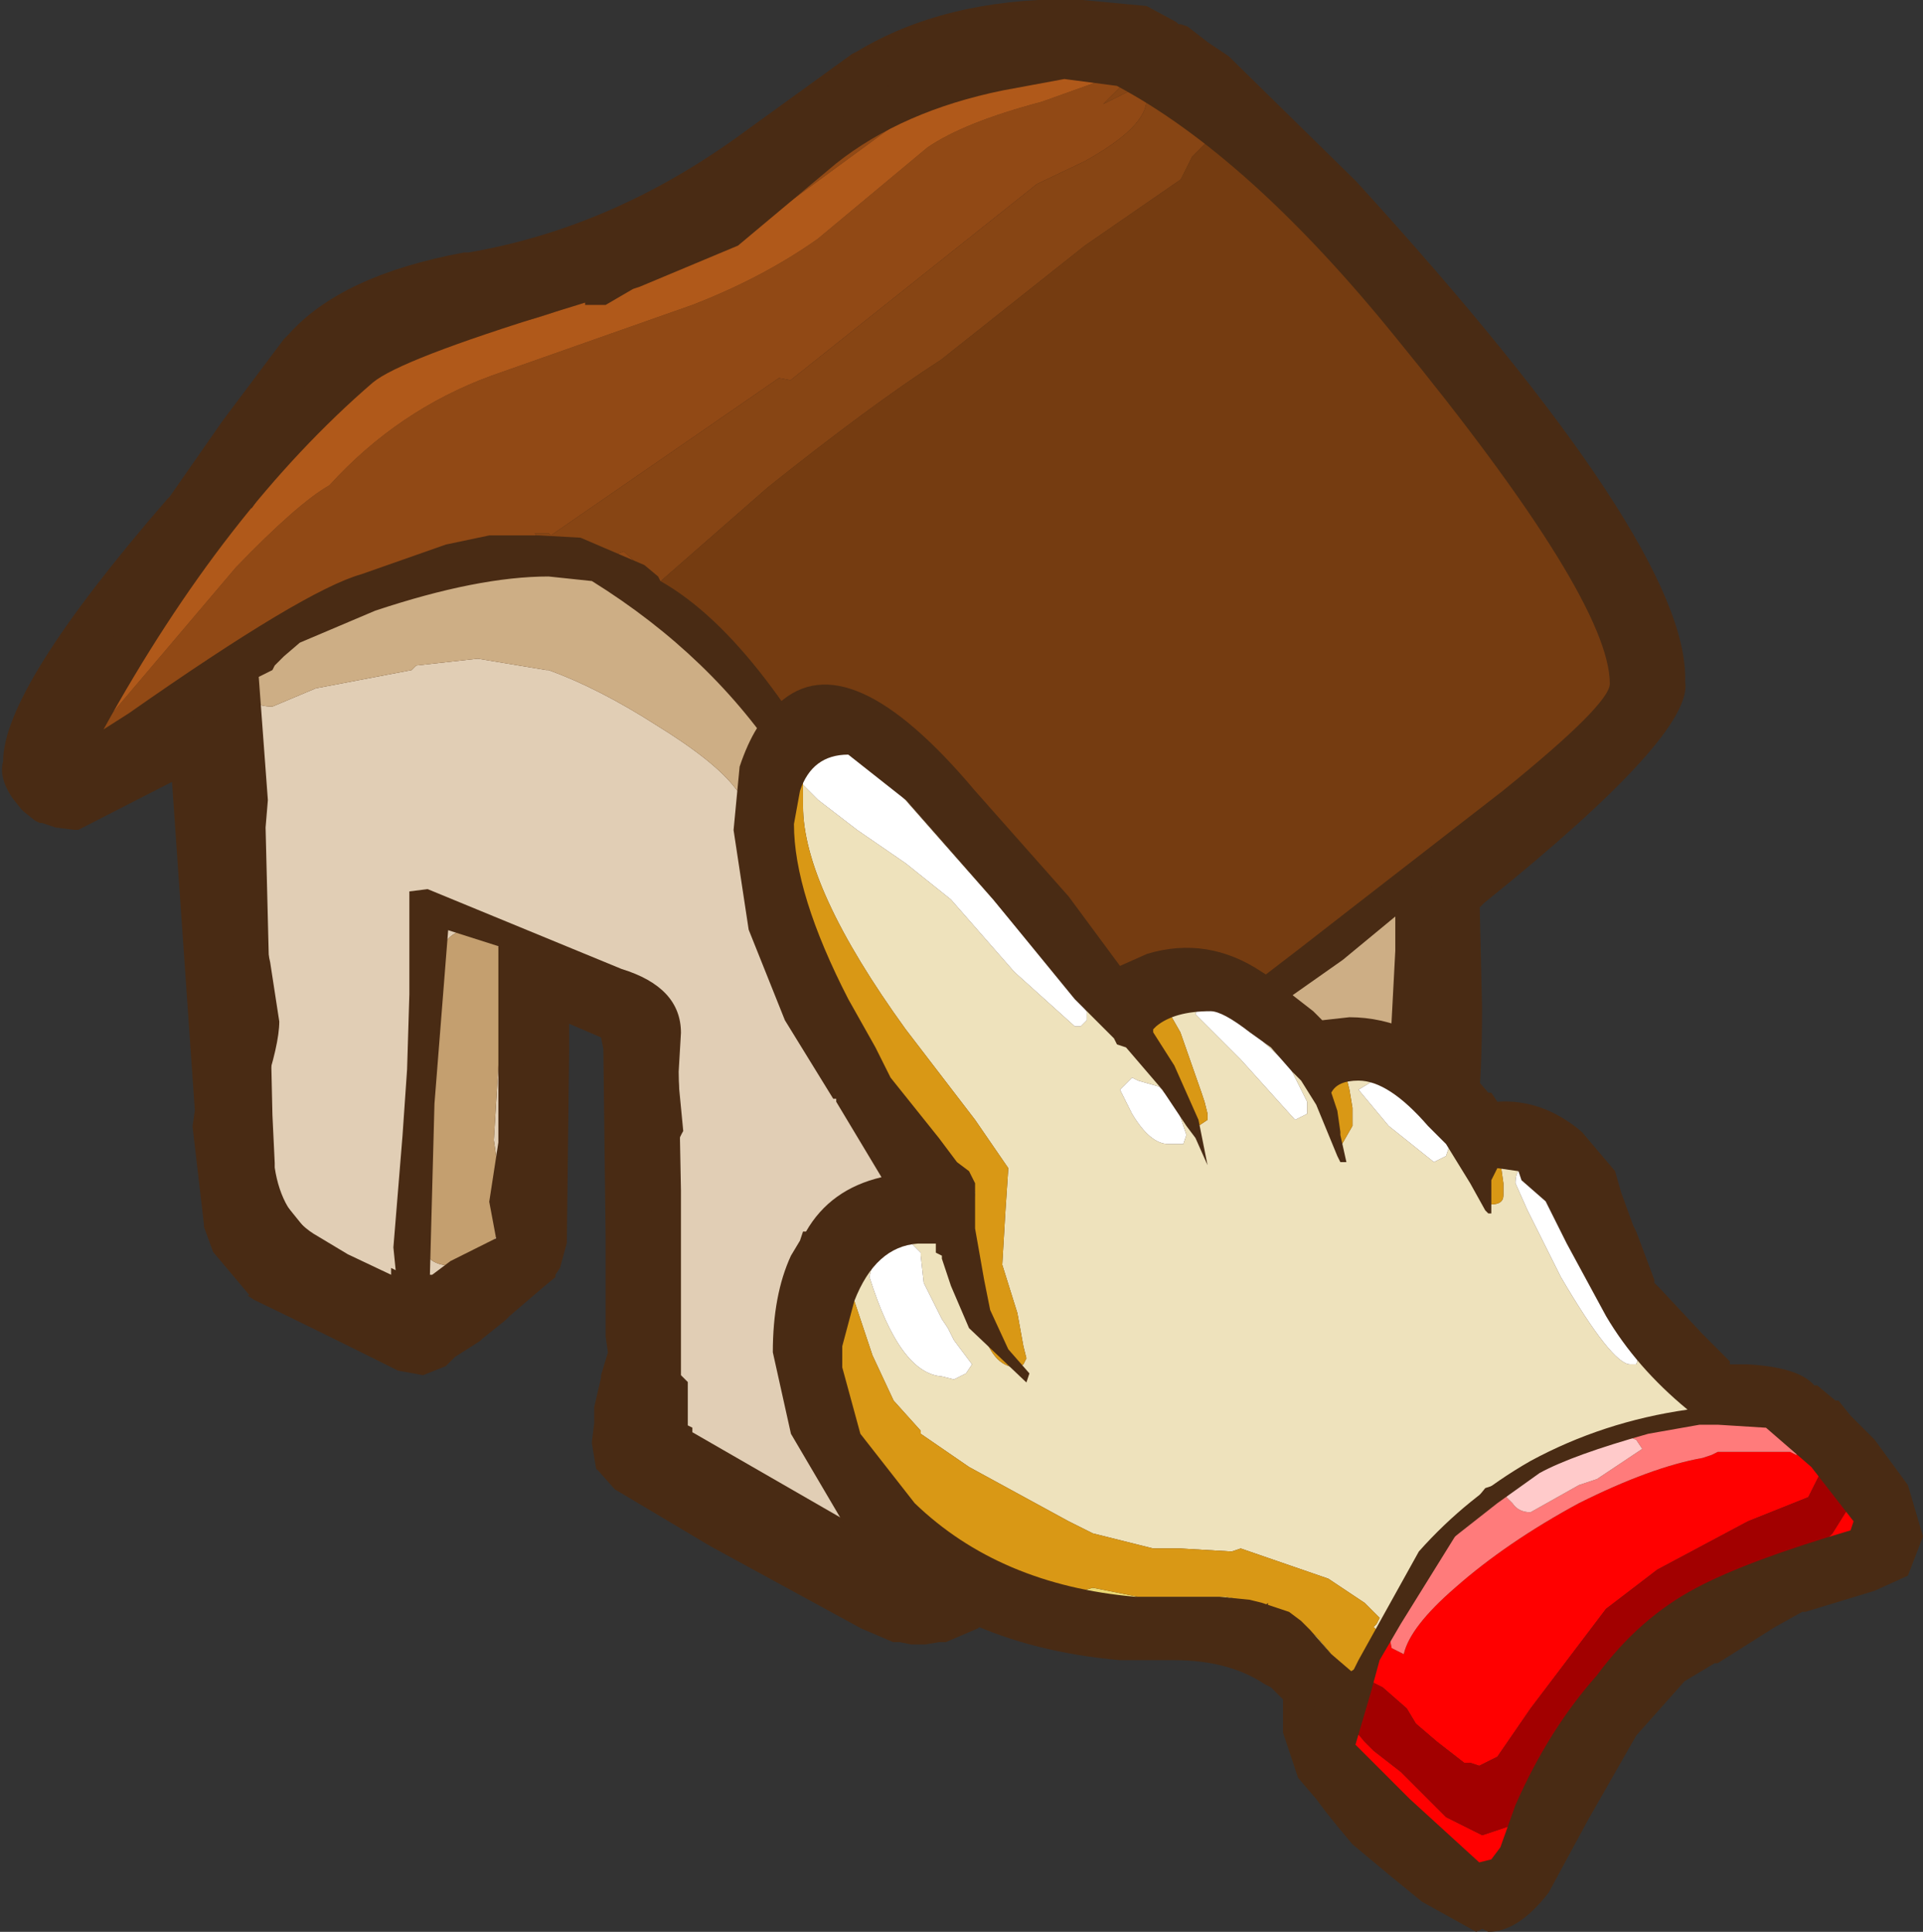 <?xml version="1.0" encoding="UTF-8" standalone="no"?>
<svg xmlns:ffdec="https://www.free-decompiler.com/flash" xmlns:xlink="http://www.w3.org/1999/xlink" ffdec:objectType="frame" height="32.0px" width="31.85px" xmlns="http://www.w3.org/2000/svg">
  <rect width="100%" height="100%" fill="#333333" stroke="none"/>
  <g transform="matrix(1.0, 0.0, 0.0, 1.0, 4.2, 4.1)">
    <use ffdec:characterId="2662" height="36.05" transform="matrix(0.756, 0.0, 0.0, 0.756, -4.186, -4.114)" width="36.9" xlink:href="#sprite0"/>
    <use ffdec:characterId="2663" height="20.65" transform="matrix(1.0, 0.0, 0.0, 1.0, 7.95, 7.25)" width="19.7" xlink:href="#shape1"/>
  </g>
  <defs>
    <g id="sprite0" transform="matrix(1.0, 0.0, 0.0, 1.0, 18.1, 16.55)">
      <use ffdec:characterId="2661" height="36.05" transform="matrix(1.0, 0.0, 0.0, 1.0, -18.1, -16.55)" width="36.9" xlink:href="#shape0"/>
    </g>
    <g id="shape0" transform="matrix(1.0, 0.0, 0.0, 1.0, 18.1, 16.55)">
      <path d="M11.6 -12.55 Q18.9 -4.55 18.8 -1.6 19.0 -0.45 14.4 3.25 L14.35 3.3 14.3 3.35 14.35 5.55 Q14.35 8.45 13.95 9.0 L14.0 8.9 13.95 9.0 13.9 9.05 13.25 9.75 13.2 9.8 10.65 12.45 8.45 14.6 6.85 16.3 6.7 16.4 4.3 18.35 4.25 18.35 3.3 19.15 2.6 19.45 2.45 19.45 2.15 19.5 2.05 19.5 1.95 19.5 1.85 19.5 1.6 19.45 1.55 19.45 1.6 19.45 1.45 19.45 0.75 19.15 -2.55 17.35 -4.65 16.1 -5.05 15.65 -5.05 15.7 -5.15 15.1 -5.15 15.05 -5.1 14.65 -5.1 14.3 -4.95 13.65 -4.95 13.6 -4.8 13.1 -4.85 12.75 -4.85 12.6 -4.85 10.55 -4.9 6.45 -4.95 6.2 -5.65 5.9 -5.65 6.5 -5.7 10.7 -5.85 11.25 -5.95 11.4 -5.95 11.45 -6.25 11.7 -6.95 12.3 -7.05 12.4 -7.55 12.8 -7.65 12.9 -7.6 12.85 -8.15 13.2 -8.35 13.4 -8.85 13.6 -9.4 13.5 Q-11.1 12.65 -12.55 11.95 L-12.7 11.85 -12.65 11.85 -13.45 10.9 -13.65 10.35 -13.65 10.3 -13.9 8.15 -13.85 7.8 -14.35 0.6 -16.4 1.65 -16.5 1.65 -16.9 1.6 -17.2 1.5 -17.25 1.5 -17.35 1.45 -17.6 1.25 -17.65 1.2 -17.85 0.95 Q-18.15 0.5 -18.05 0.15 -18.05 -1.45 -14.45 -5.6 L-14.4 -5.65 -13.25 -7.3 -11.9 -9.1 -11.8 -9.2 Q-10.65 -10.5 -7.95 -11.0 L-7.85 -11.0 Q-4.65 -11.55 -1.8 -13.65 L0.55 -15.35 0.65 -15.4 0.7 -15.4 0.65 -15.4 Q2.55 -16.55 5.3 -16.55 L5.4 -16.55 7.0 -16.4 7.65 -16.05 7.7 -16.0 7.75 -16.0 7.9 -15.95 8.35 -15.6 8.8 -15.3 11.55 -12.6 11.6 -12.55" fill="#492b14" fill-rule="evenodd" stroke="none"/>
      <path d="M4.55 -14.95 Q2.35 -14.3 1.35 -13.7 L-0.9 -12.05 Q-1.2 -11.8 -2.35 -11.25 L0.05 -13.2 Q0.4 -13.55 1.7 -14.0 2.9 -14.4 3.3 -14.9 L4.55 -14.95 M-5.05 -10.05 Q-6.4 -9.5 -6.7 -9.5 L-6.75 -9.5 -6.0 -9.75 -5.05 -10.05 M-14.45 -2.95 L-14.45 -2.9 -15.9 -0.9 -15.75 -0.8 -12.95 -4.1 Q-11.6 -5.5 -10.9 -5.9 -9.4 -7.55 -7.35 -8.3 L-2.95 -9.85 Q-1.4 -10.45 -0.2 -11.3 L2.2 -13.3 Q3.0 -13.85 4.7 -14.3 L6.1 -14.8 6.0 -15.0 6.2 -15.05 6.45 -14.8 6.45 -14.65 6.05 -14.25 6.75 -14.6 7.05 -14.45 7.0 -14.45 7.0 -14.35 Q7.0 -13.75 5.65 -13.0 L4.6 -12.5 -0.8 -8.2 -1.05 -8.25 -6.05 -4.8 -6.1 -4.85 -6.15 -4.85 -6.4 -4.85 -6.25 -4.55 -8.0 -4.4 -11.65 -3.15 -11.75 -3.15 -16.05 -0.15 -16.5 -0.15 -14.45 -2.95 M12.85 -9.05 Q16.8 -4.5 17.25 -2.45 L17.45 -1.8 Q17.45 -1.15 17.0 -0.9 L17.35 -1.75 Q17.35 -3.05 14.15 -7.35 L12.85 -9.05 M13.55 1.95 L10.1 4.85 Q6.3 7.85 4.9 8.35 L5.05 8.1 5.4 7.7 Q5.75 7.7 8.5 5.7 L11.85 3.1 13.55 1.95 M3.8 7.9 L3.7 7.7 3.8 7.8 3.8 7.9 M1.65 3.8 L0.75 2.7 -0.05 0.95 -1.4 -0.9 -1.5 -1.4 -3.7 -3.3 -3.5 -3.25 -3.25 -3.35 -2.0 -2.4 -1.15 -1.15 0.95 2.25 1.65 3.8 M-3.9 -3.45 L-4.1 -3.65 -4.85 -4.3 -4.45 -4.45 -3.7 -3.75 -3.65 -3.7 -3.9 -3.5 -3.9 -3.45 M-5.6 -4.6 L-5.85 -4.6 -5.65 -4.75 -5.65 -4.65 -5.6 -4.6" fill="#914915" fill-rule="evenodd" stroke="none"/>
      <path d="M-5.45 -4.0 L-5.15 -4.0 -5.05 -3.85 -3.8 -3.35 -1.95 -1.65 -1.35 -0.6 -1.55 -0.95 Q-2.45 -2.2 -3.9 -3.2 L-5.45 -4.0 M7.8 6.8 L8.9 5.85 9.95 5.2 9.85 5.3 7.8 6.8 M11.95 3.65 L12.25 3.25 Q12.65 2.95 12.8 3.35 13.05 3.35 13.05 4.15 L12.95 4.9 Q12.95 3.65 12.75 3.5 12.5 3.35 11.95 3.65 M12.75 7.6 L12.8 7.75 Q12.8 8.35 9.55 11.75 8.0 12.9 7.5 13.8 7.0 14.55 5.8 14.95 L9.45 11.5 Q11.9 9.5 12.55 8.1 L12.75 7.6" fill="#fde7b9" fill-rule="evenodd" stroke="none"/>
      <path d="M-0.45 4.8 L-0.4 4.7 0.15 5.4 -0.45 4.8" fill="#fcd98f" fill-rule="evenodd" stroke="none"/>
      <path d="M7.05 -14.45 L7.9 -14.3 Q8.35 -14.0 8.4 -13.5 L8.0 -13.1 7.75 -12.6 5.65 -11.15 2.5 -8.65 Q0.95 -7.65 -1.3 -5.85 L-3.7 -3.75 -4.45 -4.45 -4.85 -4.3 -5.3 -4.15 -5.35 -4.45 -5.6 -4.6 -5.65 -4.65 -5.65 -4.75 -5.85 -4.6 -6.0 -4.5 -6.25 -4.55 -6.4 -4.85 -6.15 -4.85 -6.1 -4.85 -6.05 -4.8 -1.05 -8.25 -0.8 -8.2 4.6 -12.5 5.65 -13.0 Q7.0 -13.75 7.0 -14.35 L7.0 -14.45 7.05 -14.45 M6.45 -14.8 L6.75 -14.6 6.05 -14.25 6.45 -14.65 6.45 -14.8" fill="#874514" fill-rule="evenodd" stroke="none"/>
      <path d="M-2.35 -11.25 Q-1.2 -11.8 -0.9 -12.05 L1.35 -13.7 Q2.35 -14.3 4.55 -14.95 L5.0 -15.1 5.85 -15.15 6.0 -15.0 6.1 -14.8 4.7 -14.3 Q3.0 -13.85 2.2 -13.3 L-0.2 -11.3 Q-1.4 -10.45 -2.95 -9.85 L-7.35 -8.3 Q-9.4 -7.55 -10.9 -5.9 -11.6 -5.5 -12.95 -4.1 L-15.75 -0.8 -15.9 -0.9 -14.45 -2.9 -14.45 -2.95 -14.45 -3.1 -13.6 -4.5 Q-13.1 -5.35 -12.6 -5.4 L-12.4 -5.7 -10.55 -8.15 -8.85 -9.1 -6.75 -9.5 -6.7 -9.5 Q-6.4 -9.5 -5.05 -10.05 L-3.8 -10.6 -2.35 -11.25" fill="#b0591a" fill-rule="evenodd" stroke="none"/>
      <path d="M8.4 -13.5 L8.8 -13.65 8.95 -13.35 8.9 -13.15 Q9.3 -13.2 9.3 -12.8 L9.3 -12.75 Q9.75 -12.65 10.2 -12.25 L12.85 -9.05 14.15 -7.35 Q17.35 -3.05 17.35 -1.75 L17.0 -0.9 14.6 1.2 13.55 1.95 11.85 3.1 8.5 5.7 Q5.75 7.7 5.4 7.7 L5.05 8.1 4.9 8.35 4.5 8.5 Q4.0 8.5 3.85 8.2 L3.8 7.9 3.8 7.8 3.7 7.7 Q3.2 7.15 2.45 5.65 L1.65 3.8 0.95 2.25 -1.15 -1.15 -2.0 -2.4 -3.25 -3.35 -3.5 -3.25 -3.7 -3.3 -3.9 -3.45 -3.9 -3.5 -3.65 -3.7 -3.7 -3.75 -1.3 -5.85 Q0.95 -7.65 2.5 -8.65 L5.65 -11.15 7.75 -12.6 8.0 -13.1 8.4 -13.5" fill="#753c11" fill-rule="evenodd" stroke="none"/>
      <path d="M2.4 17.65 L2.0 17.7 0.85 17.45 Q-2.35 15.8 -3.15 14.6 -3.6 13.9 -3.6 12.0 -3.65 9.1 -3.15 8.25 L-3.4 5.65 -4.35 4.9 Q-5.3 4.5 -6.8 3.95 L-6.95 5.75 -7.15 8.4 -7.0 9.35 -6.95 9.6 -6.95 9.75 -6.9 10.3 Q-6.9 10.7 -7.85 11.15 L-8.9 11.5 -9.4 11.55 Q-10.2 11.55 -11.1 10.8 L-12.15 9.5 -12.35 7.4 Q-12.0 6.35 -12.0 5.85 L-12.2 4.55 -12.5 3.2 -12.5 0.15 -12.75 -0.85 -12.75 -1.05 -12.75 -1.2 -12.7 -1.5 Q-12.7 -1.05 -12.15 -1.05 L-11.2 -1.45 -9.1 -1.85 -9.0 -1.95 -7.65 -2.1 -6.15 -1.85 -6.1 -1.85 Q-5.0 -1.45 -3.75 -0.65 -2.45 0.15 -2.0 0.75 L0.0 3.1 0.9 5.25 Q1.65 7.15 1.75 8.5 L1.8 8.55 2.05 13.0 1.95 15.9 Q2.0 17.25 2.4 17.65 M-0.45 4.8 L0.15 5.4 -0.4 4.7 -0.45 4.8 M-7.85 3.85 Q-8.6 3.85 -8.65 5.3 L-8.6 7.2 -8.85 10.55 Q-8.9 11.2 -8.2 11.2 L-7.4 10.75 Q-7.05 10.35 -7.05 10.15 L-7.3 8.45 -7.05 4.4 -7.3 4.1 -7.85 3.85" fill="#e1ceb5" fill-rule="evenodd" stroke="none"/>
      <path d="M2.4 17.65 Q2.0 17.25 1.95 15.9 L2.05 13.0 1.8 8.55 1.75 8.5 Q1.65 7.15 0.9 5.25 L0.0 3.1 -2.0 0.75 Q-2.45 0.15 -3.75 -0.65 -5.0 -1.45 -6.1 -1.85 L-6.15 -1.85 -7.65 -2.1 -9.0 -1.95 -9.1 -1.85 -11.2 -1.45 -12.15 -1.05 Q-12.7 -1.05 -12.7 -1.5 -12.7 -1.95 -11.75 -2.4 L-10.8 -2.9 -7.7 -4.0 Q-6.65 -4.35 -5.45 -4.0 L-3.9 -3.2 Q-2.45 -2.2 -1.55 -0.95 L-1.35 -0.6 2.4 5.95 3.1 7.15 4.05 9.15 Q4.55 8.7 6.9 7.3 L7.8 6.8 9.85 5.3 9.95 5.2 11.95 3.65 Q12.5 3.35 12.75 3.5 12.95 3.65 12.95 4.9 L12.95 5.1 12.75 7.6 12.55 8.1 Q11.9 9.5 9.45 11.5 L5.8 14.95 5.25 15.45 3.45 17.15 2.75 17.8 2.4 17.65" fill="#cdae85" fill-rule="evenodd" stroke="none"/>
      <path d="M-7.85 3.85 L-7.3 4.1 -7.05 4.4 -7.3 8.45 -7.05 10.15 Q-7.05 10.35 -7.4 10.75 L-8.2 11.2 Q-8.9 11.2 -8.85 10.55 L-8.6 7.2 -8.65 5.3 Q-8.6 3.85 -7.85 3.85" fill="#c49f6f" fill-rule="evenodd" stroke="none"/>
      <path d="M0.2 -12.95 L-1.95 -11.15 -4.1 -10.25 -4.25 -10.2 -4.85 -9.85 -5.3 -9.85 -5.3 -9.9 -5.95 -9.7 Q-9.35 -8.65 -9.95 -8.15 -13.2 -5.35 -15.85 -0.55 L-15.3 -0.9 Q-11.45 -3.6 -10.2 -3.95 L-8.35 -4.6 -7.4 -4.8 -6.65 -4.8 -6.3 -4.8 -5.4 -4.75 -4.0 -4.15 -3.7 -3.9 -3.65 -3.8 Q-2.5 -3.15 -1.35 -1.65 -0.2 -0.15 0.8 1.9 L2.55 5.45 Q3.45 7.15 4.45 8.35 L4.8 8.2 5.15 8.0 Q6.85 7.0 11.45 3.4 L14.8 0.8 Q17.15 -1.1 17.15 -1.55 17.15 -3.4 12.45 -9.15 9.25 -13.1 6.35 -14.65 L5.2 -14.8 3.85 -14.55 Q1.65 -14.1 0.2 -12.95 M7.45 -15.05 L7.75 -14.85 8.2 -14.5 10.85 -11.9 Q17.8 -4.25 17.8 -1.55 17.8 -0.75 13.7 2.5 L13.2 2.95 13.35 5.55 13.1 8.45 12.45 9.15 9.95 11.75 7.75 13.9 6.1 15.6 3.75 17.5 2.6 18.45 2.3 18.45 2.0 18.5 1.9 18.5 1.85 18.5 1.75 18.45 1.45 18.45 1.3 18.3 Q0.25 17.9 -2.05 16.5 L-4.15 15.25 -4.1 14.65 -4.1 14.2 -4.0 14.25 -3.8 13.1 -3.85 12.65 -3.85 10.5 -3.9 6.45 Q-3.9 5.9 -4.3 5.45 L-6.75 4.35 -6.65 6.5 -6.7 10.7 -6.8 10.85 -7.7 11.6 -8.3 12.1 -8.35 12.15 -8.85 12.4 -8.95 12.6 Q-10.65 11.75 -12.1 11.05 L-12.6 10.25 -12.65 10.25 -12.65 10.2 -12.9 8.15 -12.85 7.85 -13.4 -1.1 -16.4 0.65 -16.8 0.6 -16.9 0.55 -16.95 0.5 -16.9 0.5 -17.05 0.25 Q-17.05 -1.1 -13.7 -5.0 L-12.4 -6.75 -11.15 -8.45 Q-10.15 -9.55 -7.75 -10.0 -4.3 -10.6 -1.2 -12.85 L1.15 -14.55 Q2.85 -15.55 5.3 -15.55 L6.9 -15.4 7.1 -15.15 7.45 -15.05 M-11.9 -2.15 L-12.1 -1.95 -12.15 -1.85 -12.45 -1.7 -12.25 1.0 -12.3 1.6 -12.2 5.65 -12.15 7.9 -12.1 8.95 -12.1 9.05 Q-11.95 10.05 -11.25 10.5 L-10.5 10.95 -9.55 11.4 -9.55 11.25 -9.45 11.3 -9.5 10.8 -9.3 8.35 -9.2 6.9 -9.15 5.25 -9.15 3.0 -8.75 2.95 -4.5 4.7 Q-3.2 5.1 -3.2 6.1 L-3.25 6.95 -3.2 9.55 -3.2 13.6 -3.05 13.75 -3.05 14.7 -2.95 14.75 -2.95 14.85 1.65 17.5 1.7 14.7 Q1.7 13.85 1.85 13.5 L1.8 11.25 Q1.8 10.05 2.1 9.6 L2.25 14.2 2.5 17.6 7.15 13.6 8.75 12.0 12.35 8.5 12.4 7.0 12.35 6.2 12.45 4.3 12.45 3.55 11.3 4.5 5.05 8.9 4.1 9.45 Q3.8 9.45 3.6 8.75 L3.65 8.75 2.4 6.75 1.55 5.05 0.15 2.45 -0.1 1.75 -0.95 0.25 Q-2.5 -2.15 -5.15 -3.8 L-6.1 -3.9 Q-7.65 -3.9 -9.9 -3.15 L-11.55 -2.45 -11.9 -2.15 M-8.3 3.85 L-8.6 7.65 -8.7 11.4 -8.65 11.4 -8.25 11.1 -7.25 10.6 -7.4 9.8 -7.2 8.5 -7.2 4.2 -8.3 3.85" fill="#492b14" fill-rule="evenodd" stroke="none"/>
    </g>
    <g id="shape1" transform="matrix(1.0, 0.0, 0.0, 1.0, -7.95, -7.25)">
      <path d="M22.0 14.65 L22.55 15.3 22.65 15.65 22.85 16.2 22.9 16.3 23.2 17.1 23.2 17.15 23.3 17.25 24.0 18.0 24.25 18.25 24.45 18.45 24.45 18.5 24.55 18.5 24.75 18.5 Q25.6 18.55 25.85 18.85 L25.9 18.85 26.2 19.1 26.25 19.1 26.45 19.35 26.85 19.75 27.4 20.5 27.65 21.35 27.4 22.0 26.85 22.25 25.7 22.6 25.65 22.6 25.2 22.85 24.25 23.45 24.2 23.45 23.7 23.75 22.9 24.65 22.1 26.05 21.45 27.25 Q20.95 27.9 20.45 27.9 L20.35 27.85 20.25 27.9 19.35 27.4 18.8 26.95 18.2 26.45 17.95 26.15 17.75 25.9 17.6 25.7 17.3 25.35 17.05 24.6 17.05 24.3 17.05 24.25 17.05 24.05 16.85 23.85 16.75 23.8 Q16.15 23.4 15.25 23.4 L14.4 23.4 14.35 23.4 Q11.5 23.15 9.9 21.35 L8.9 19.65 8.6 18.3 Q8.6 17.35 8.9 16.7 L9.05 16.45 9.1 16.3 9.15 16.3 Q9.55 15.6 10.4 15.4 L9.65 14.15 9.65 14.1 9.6 14.1 8.8 12.8 8.2 11.3 7.95 9.65 8.05 8.6 Q8.3 7.85 8.7 7.55 9.85 6.5 11.95 9.0 L13.5 10.75 14.35 11.9 14.8 11.7 Q15.8 11.4 16.7 12.0 L17.1 12.25 17.1 12.3 17.55 12.65 17.7 12.8 18.15 12.75 Q19.2 12.75 20.15 13.65 L20.45 14.0 20.5 14.0 20.6 14.15 Q21.35 14.1 22.0 14.65" fill="#492b14" fill-rule="evenodd" stroke="none"/>
      <path d="M9.55 18.05 L9.6 18.4 9.65 18.65 9.65 18.8 9.55 18.9 9.5 18.3 9.55 18.05 M9.65 19.15 L9.95 19.65 10.45 20.3 10.45 20.4 10.8 20.75 11.1 21.0 12.2 21.85 12.4 22.0 Q11.5 21.55 10.75 20.8 L9.75 19.35 9.65 19.15 M13.25 22.3 L13.55 22.3 13.9 22.2 14.65 22.35 16.1 22.35 16.6 22.45 16.4 22.55 16.0 22.6 13.25 22.3 M17.05 22.7 L17.45 22.9 17.6 23.0 17.85 23.3 18.1 23.6 17.45 23.1 17.35 23.0 17.15 22.8 17.05 22.7" fill="#e9d874" fill-rule="evenodd" stroke="none"/>
      <path d="M18.8 22.95 L18.85 23.2 19.05 23.3 Q19.15 22.85 19.9 22.2 20.75 21.45 21.95 20.8 23.15 20.2 24.0 20.05 L24.15 20.0 24.25 19.95 25.25 19.95 25.35 19.95 25.45 19.95 25.55 20.0 25.7 19.9 25.75 19.95 26.0 20.2 25.85 20.5 25.75 20.7 24.75 21.1 23.25 21.9 22.4 22.55 21.15 24.2 20.6 25.0 20.3 25.15 20.15 25.1 20.05 25.1 19.6 24.75 19.25 24.45 19.1 24.2 18.7 23.85 18.4 23.7 18.8 22.95 M24.95 21.95 L25.9 21.5 25.95 21.45 26.0 21.45 26.15 21.3 26.4 20.9 Q26.55 20.5 26.65 20.55 L26.7 20.65 26.7 20.9 26.7 21.0 26.7 21.05 26.55 21.45 Q26.4 21.8 26.1 21.8 L25.9 21.75 25.9 21.65 25.75 21.65 24.95 21.95 M18.0 24.8 L18.0 24.75 17.95 24.65 17.95 24.55 Q18.0 24.25 18.4 24.75 L18.55 24.9 19.0 25.25 19.75 26.0 20.35 26.3 20.65 26.2 20.8 26.15 20.8 26.1 21.0 26.0 21.0 26.05 21.05 26.05 21.15 26.1 21.15 26.2 20.9 26.55 20.85 26.6 20.35 26.8 20.05 26.75 19.5 26.35 19.0 25.85 18.95 25.75 18.85 25.65 18.75 25.55 18.3 25.15 18.2 24.95 18.0 24.8" fill="#ff0000" fill-rule="evenodd" stroke="none"/>
      <path d="M18.4 23.7 L18.7 23.85 19.1 24.2 19.25 24.45 19.6 24.75 20.05 25.1 20.15 25.1 20.3 25.15 20.6 25.0 21.15 24.2 22.4 22.55 23.25 21.9 24.75 21.1 25.75 20.7 25.85 20.5 26.0 20.2 26.25 20.1 26.55 20.25 26.65 20.5 26.7 20.65 26.65 20.55 Q26.55 20.5 26.4 20.9 L26.15 21.3 26.0 21.45 25.95 21.45 25.9 21.5 24.95 21.95 24.85 21.95 24.75 22.0 24.45 22.15 Q23.8 22.45 23.4 22.7 L22.55 23.45 21.75 24.65 21.7 24.8 21.35 25.4 21.25 25.5 21.05 25.9 21.0 26.0 20.8 26.1 20.8 26.15 20.65 26.2 20.35 26.3 19.75 26.0 19.0 25.25 18.55 24.9 18.4 24.75 Q18.0 24.25 17.95 24.55 L17.95 24.45 18.0 24.1 18.15 23.95 Q18.15 23.65 18.4 23.7 M20.85 26.6 L20.4 26.85 20.05 26.75 20.35 26.8 20.85 26.6 M19.0 25.85 L18.85 25.7 18.85 25.65 18.95 25.75 19.0 25.85 M18.3 25.15 L18.2 25.05 18.0 24.8 18.2 24.95 18.3 25.15" fill="#a20000" fill-rule="evenodd" stroke="none"/>
      <path d="M18.8 22.7 L18.8 22.6 19.05 22.2 19.8 21.45 20.15 21.1 20.5 20.75 20.75 20.55 20.85 20.5 20.75 20.7 20.85 20.8 Q20.95 20.95 21.15 20.95 L21.95 20.5 22.1 20.45 22.25 20.4 23.0 19.9 22.9 19.75 22.65 19.65 23.1 19.55 23.5 19.35 23.65 19.35 Q25.7 18.8 25.7 19.7 L25.7 19.9 25.55 20.0 25.45 19.95 25.35 19.95 25.25 19.95 24.25 19.95 24.15 20.0 24.0 20.05 Q23.15 20.2 21.95 20.8 20.75 21.45 19.9 22.2 19.15 22.85 19.05 23.3 L18.85 23.2 18.8 22.95 18.85 22.85 18.8 22.8 18.8 22.7 M21.95 20.0 L22.15 19.85 22.4 19.75 22.4 19.8 22.05 19.95 21.95 20.0" fill="#ff7b7b" fill-rule="evenodd" stroke="none"/>
      <path d="M22.45 19.7 L22.45 19.65 22.55 19.65 22.65 19.65 22.9 19.75 23.0 19.9 22.25 20.4 22.1 20.45 21.95 20.5 21.15 20.95 Q20.95 20.95 20.85 20.8 L20.75 20.7 20.85 20.5 20.9 20.45 21.0 20.35 21.7 20.05 21.8 20.05 21.95 20.0 22.05 19.95 22.4 19.8 22.4 19.75 22.45 19.7" fill="#ffcaca" fill-rule="evenodd" stroke="none"/>
      <path d="M20.65 15.05 L20.7 15.05 21.2 15.3 Q20.9 15.15 20.9 15.5 L21.1 15.95 21.65 17.05 Q22.5 18.5 22.8 18.5 L22.9 18.5 22.95 18.35 22.85 18.2 22.6 17.8 21.9 16.65 21.7 16.0 21.95 16.55 22.15 17.05 23.2 18.45 23.35 18.6 23.7 18.7 23.85 19.0 23.8 19.25 23.65 19.35 23.5 19.35 23.35 19.35 22.9 19.55 22.55 19.65 22.45 19.65 22.45 19.7 21.8 19.85 21.05 20.2 Q20.95 20.2 20.7 20.45 L20.4 20.55 19.95 21.1 19.15 22.05 19.05 22.2 18.8 22.6 18.8 22.7 18.7 22.9 18.4 23.45 18.4 23.4 18.45 23.25 18.6 22.9 18.55 22.85 18.6 22.8 18.65 22.7 18.4 22.45 17.8 22.05 16.35 21.55 16.2 21.6 15.35 21.55 14.9 21.55 13.9 21.3 13.5 21.1 12.95 20.8 11.85 20.2 11.05 19.65 11.05 19.6 10.6 19.1 10.25 18.35 9.95 17.45 9.85 17.25 10.2 16.7 10.45 16.5 10.8 16.3 11.5 16.1 11.5 16.05 11.6 15.85 11.75 15.65 11.5 15.3 10.95 14.7 10.3 13.8 9.6 12.45 9.55 12.25 10.3 13.5 11.4 14.9 11.95 15.65 11.9 16.1 11.95 17.15 Q12.05 18.55 12.65 18.55 L12.75 18.5 12.8 18.4 12.75 18.2 12.65 17.65 12.4 16.85 12.45 16.0 12.5 15.25 11.95 14.45 10.8 12.95 Q9.1 10.6 9.1 9.25 L9.1 8.9 9.35 9.15 10.0 9.65 10.8 10.2 11.55 10.8 12.6 12.0 13.6 12.9 13.7 12.9 13.8 12.8 13.8 12.7 13.8 12.65 12.25 10.8 10.75 9.1 10.5 8.6 9.9 8.35 9.85 8.35 9.7 8.25 9.45 8.3 9.4 8.35 9.3 8.4 9.25 8.4 9.45 8.25 Q10.25 7.85 11.55 9.8 L13.05 11.55 14.45 13.1 14.6 13.0 14.75 12.8 15.15 13.6 15.4 14.0 15.45 14.15 15.45 14.4 15.65 14.55 15.8 14.45 15.8 14.35 15.75 14.15 15.7 14.0 15.35 13.0 15.15 12.65 15.55 12.55 15.65 12.55 15.6 12.7 16.35 13.45 17.25 14.45 17.45 14.35 17.45 14.15 17.15 13.55 16.5 12.95 17.05 13.3 17.6 13.95 17.75 13.95 17.8 13.95 17.85 14.25 17.9 14.85 18.0 14.9 18.2 14.55 18.2 14.25 18.15 13.95 18.1 13.75 18.25 13.75 18.55 13.8 18.3 13.95 18.8 14.55 19.55 15.15 19.75 15.05 19.8 14.9 19.65 14.55 20.25 15.2 20.3 15.2 20.4 15.15 20.4 15.5 20.4 15.7 20.5 15.85 Q20.7 15.85 20.7 15.7 L20.7 15.5 20.65 15.15 20.65 15.05 M15.4 14.85 L15.45 14.7 15.3 14.25 15.0 13.9 14.65 13.8 14.55 13.75 14.35 13.95 14.4 14.05 14.55 14.35 Q14.85 14.85 15.15 14.85 L15.25 14.85 15.4 14.85 M10.9 16.5 L10.65 16.45 Q10.45 16.5 10.3 16.65 L10.2 17.05 Q10.7 18.65 11.4 18.7 L11.6 18.75 11.8 18.65 11.9 18.5 11.6 18.1 11.5 17.9 11.4 17.75 11.1 17.15 11.05 16.7 11.05 16.65 10.9 16.5" fill="#eee2bc" fill-rule="evenodd" stroke="none"/>
      <path d="M19.65 14.55 L19.8 14.9 19.75 15.05 19.55 15.15 18.8 14.55 18.3 13.95 18.55 13.8 18.8 13.85 19.1 14.0 19.4 14.25 19.45 14.3 19.55 14.45 19.65 14.55 M16.5 12.95 L17.15 13.55 17.45 14.15 17.45 14.35 17.25 14.45 16.35 13.45 15.6 12.7 15.65 12.55 15.9 12.55 16.3 12.8 16.45 12.9 16.5 12.95 M9.25 8.4 L9.3 8.4 9.4 8.35 9.45 8.3 9.7 8.25 9.85 8.35 9.9 8.35 10.5 8.6 10.75 9.1 12.25 10.8 13.8 12.65 13.8 12.7 13.8 12.8 13.7 12.9 13.6 12.9 12.6 12.0 11.55 10.8 10.8 10.2 10.0 9.65 9.35 9.15 9.1 8.9 9.1 8.85 9.05 8.7 9.05 8.65 9.25 8.4 M21.7 16.0 L21.9 16.65 22.6 17.8 22.85 18.2 22.95 18.35 22.9 18.5 22.8 18.5 Q22.5 18.5 21.65 17.05 L21.1 15.95 20.9 15.5 Q20.9 15.15 21.2 15.3 L21.6 15.75 21.7 16.0 M15.4 14.85 L15.25 14.85 15.15 14.85 Q14.85 14.85 14.55 14.35 L14.4 14.05 14.35 13.95 14.55 13.75 14.65 13.8 15.0 13.9 15.3 14.25 15.45 14.7 15.4 14.85 M10.9 16.5 L11.05 16.65 11.05 16.7 11.1 17.15 11.4 17.75 11.5 17.9 11.6 18.1 11.9 18.5 11.8 18.65 11.6 18.75 11.4 18.7 Q10.7 18.65 10.2 17.05 L10.3 16.65 Q10.45 16.5 10.65 16.45 L10.9 16.5" fill="#ffffff" fill-rule="evenodd" stroke="none"/>
      <path d="M20.65 15.05 L20.65 15.15 20.7 15.5 20.7 15.7 Q20.7 15.85 20.5 15.85 L20.4 15.7 20.4 15.5 20.4 15.15 20.5 15.0 20.65 15.05 M18.1 13.75 L18.15 13.95 18.2 14.25 18.2 14.55 18.0 14.9 17.9 14.85 17.85 14.25 17.8 13.95 17.8 13.9 17.85 13.75 17.95 13.65 18.1 13.75 M15.15 12.65 L15.35 13.0 15.7 14.0 15.75 14.15 15.8 14.35 15.8 14.45 15.65 14.55 15.45 14.4 15.45 14.15 15.4 14.0 15.15 13.6 14.75 12.8 14.7 12.8 Q14.7 12.5 14.9 12.55 L14.95 12.65 Q14.95 12.45 15.1 12.55 L15.15 12.65 M9.1 8.9 L9.1 9.25 Q9.1 10.6 10.8 12.95 L11.95 14.45 12.5 15.25 12.45 16.0 12.4 16.85 12.65 17.65 12.75 18.2 12.8 18.4 12.75 18.5 12.65 18.55 Q12.05 18.55 11.95 17.15 L11.9 16.1 11.95 15.65 11.4 14.9 10.3 13.5 9.55 12.25 Q8.65 10.65 8.65 9.2 L8.75 8.7 8.9 8.5 9.05 8.65 9.05 8.7 9.1 8.85 9.1 8.9 M9.85 17.25 L9.95 17.45 10.25 18.35 10.6 19.1 11.05 19.6 11.05 19.65 11.85 20.2 12.95 20.8 13.5 21.1 13.9 21.3 14.9 21.55 15.35 21.55 16.2 21.6 16.35 21.55 17.8 22.05 18.4 22.45 18.65 22.7 18.6 22.8 18.55 22.85 18.6 22.9 18.45 23.25 18.4 23.4 18.4 23.45 18.15 23.6 18.1 23.6 17.85 23.3 17.6 23.0 17.45 22.9 17.05 22.7 16.85 22.6 16.8 22.5 16.8 22.45 16.75 22.5 16.6 22.45 16.1 22.35 14.65 22.35 13.9 22.2 13.55 22.3 13.25 22.3 13.15 22.2 12.65 22.05 12.6 22.05 12.4 22.0 12.2 21.85 11.1 21.0 10.8 20.75 10.45 20.4 10.45 20.3 9.95 19.65 9.65 19.15 9.55 18.9 9.65 18.8 9.65 18.65 9.6 18.4 9.55 18.05 9.55 17.9 9.55 17.8 9.55 17.65 9.65 17.5 9.65 17.45 Q9.65 16.95 9.75 17.05 L9.85 17.25" fill="#d99815" fill-rule="evenodd" stroke="none"/>
      <path d="M21.7 14.95 L22.15 15.5 22.25 15.8 22.45 16.4 22.85 17.25 22.9 17.45 23.7 18.35 23.95 18.6 24.15 18.8 24.5 18.95 24.75 18.95 25.6 19.15 25.95 19.5 26.15 19.65 26.55 20.05 27.0 20.7 27.25 21.35 27.1 21.65 26.75 21.85 25.5 22.2 25.0 22.45 24.0 23.1 23.4 23.4 22.55 24.4 21.7 25.85 21.05 27.0 20.45 27.4 20.35 27.4 20.25 27.4 19.6 27.05 19.1 26.55 18.55 26.15 18.3 25.85 18.1 25.6 17.95 25.4 17.65 25.1 17.5 24.6 17.55 24.25 17.6 24.05 17.5 23.9 17.1 23.5 Q16.4 22.95 15.25 22.95 11.95 22.95 10.25 21.05 9.6 20.4 9.3 19.55 L9.05 18.3 Q9.05 17.45 9.3 16.95 L9.4 16.65 9.5 16.55 Q9.95 15.8 10.95 15.8 L11.0 15.8 11.05 15.6 11.1 15.5 10.0 13.9 9.2 12.65 8.6 11.15 8.35 9.65 Q8.35 9.15 8.5 8.7 8.7 8.15 9.0 7.9 9.9 7.2 11.6 9.25 L13.15 11.05 14.3 12.5 14.35 12.4 Q14.6 12.25 14.95 12.15 15.75 11.85 16.45 12.35 L17.25 12.95 17.6 13.3 17.65 13.3 18.15 13.2 Q19.05 13.2 19.85 14.0 L20.35 14.55 20.4 14.65 Q21.1 14.55 21.7 14.95 M20.5 15.45 L20.5 15.6 20.5 16.0 20.45 16.0 20.4 15.95 20.15 15.5 19.75 14.85 19.65 14.75 19.45 14.55 Q18.8 13.8 18.3 13.8 17.95 13.8 17.85 14.0 L17.95 14.3 18.0 14.65 18.0 14.7 18.1 15.15 18.0 15.15 17.95 15.05 17.6 14.2 17.35 13.8 17.2 13.65 16.85 13.25 16.5 13.0 Q16.05 12.65 15.85 12.65 15.25 12.65 14.95 12.9 L14.9 12.95 14.9 13.0 15.25 13.55 15.65 14.45 15.8 15.2 15.6 14.75 15.45 14.55 15.05 13.95 14.45 13.25 14.3 13.2 14.25 13.1 13.6 12.45 12.25 10.8 10.8 9.15 9.85 8.4 Q9.25 8.4 9.05 9.0 L8.95 9.55 Q8.95 10.7 9.85 12.45 L10.3 13.25 10.55 13.75 11.35 14.75 11.65 15.15 11.85 15.3 11.95 15.5 11.95 15.6 11.95 15.85 11.95 16.25 12.1 17.1 12.2 17.6 12.5 18.25 12.85 18.65 12.8 18.8 11.85 17.9 11.55 17.2 11.4 16.75 11.4 16.7 11.3 16.65 11.3 16.5 11.0 16.5 Q10.3 16.55 9.95 17.45 L9.75 18.2 9.75 18.55 10.05 19.65 10.95 20.8 Q12.35 22.15 14.6 22.35 L16.0 22.35 16.5 22.4 16.7 22.45 17.15 22.6 17.35 22.75 17.5 22.9 17.85 23.3 18.2 23.6 18.3 23.4 19.3 21.6 Q20.1 20.7 21.15 20.1 22.35 19.45 23.75 19.25 22.9 18.55 22.4 17.7 L21.75 16.5 21.5 16.0 21.4 15.8 21.0 15.45 20.95 15.3 20.6 15.25 20.5 15.45 M24.25 19.5 L24.0 19.5 23.95 19.5 23.1 19.65 Q21.85 20.0 21.3 20.3 L20.6 20.8 19.9 21.35 19.0 22.8 18.65 23.4 18.5 23.95 18.25 24.8 18.45 25.0 19.15 25.7 20.3 26.75 20.5 26.7 20.65 26.5 20.9 25.8 Q21.45 24.55 22.25 23.65 22.95 22.7 23.9 22.2 24.75 21.75 26.45 21.25 L26.5 21.1 25.8 20.2 25.05 19.55 24.25 19.5" fill="#492b14" fill-rule="evenodd" stroke="none"/>
    </g>
  </defs>
</svg>

